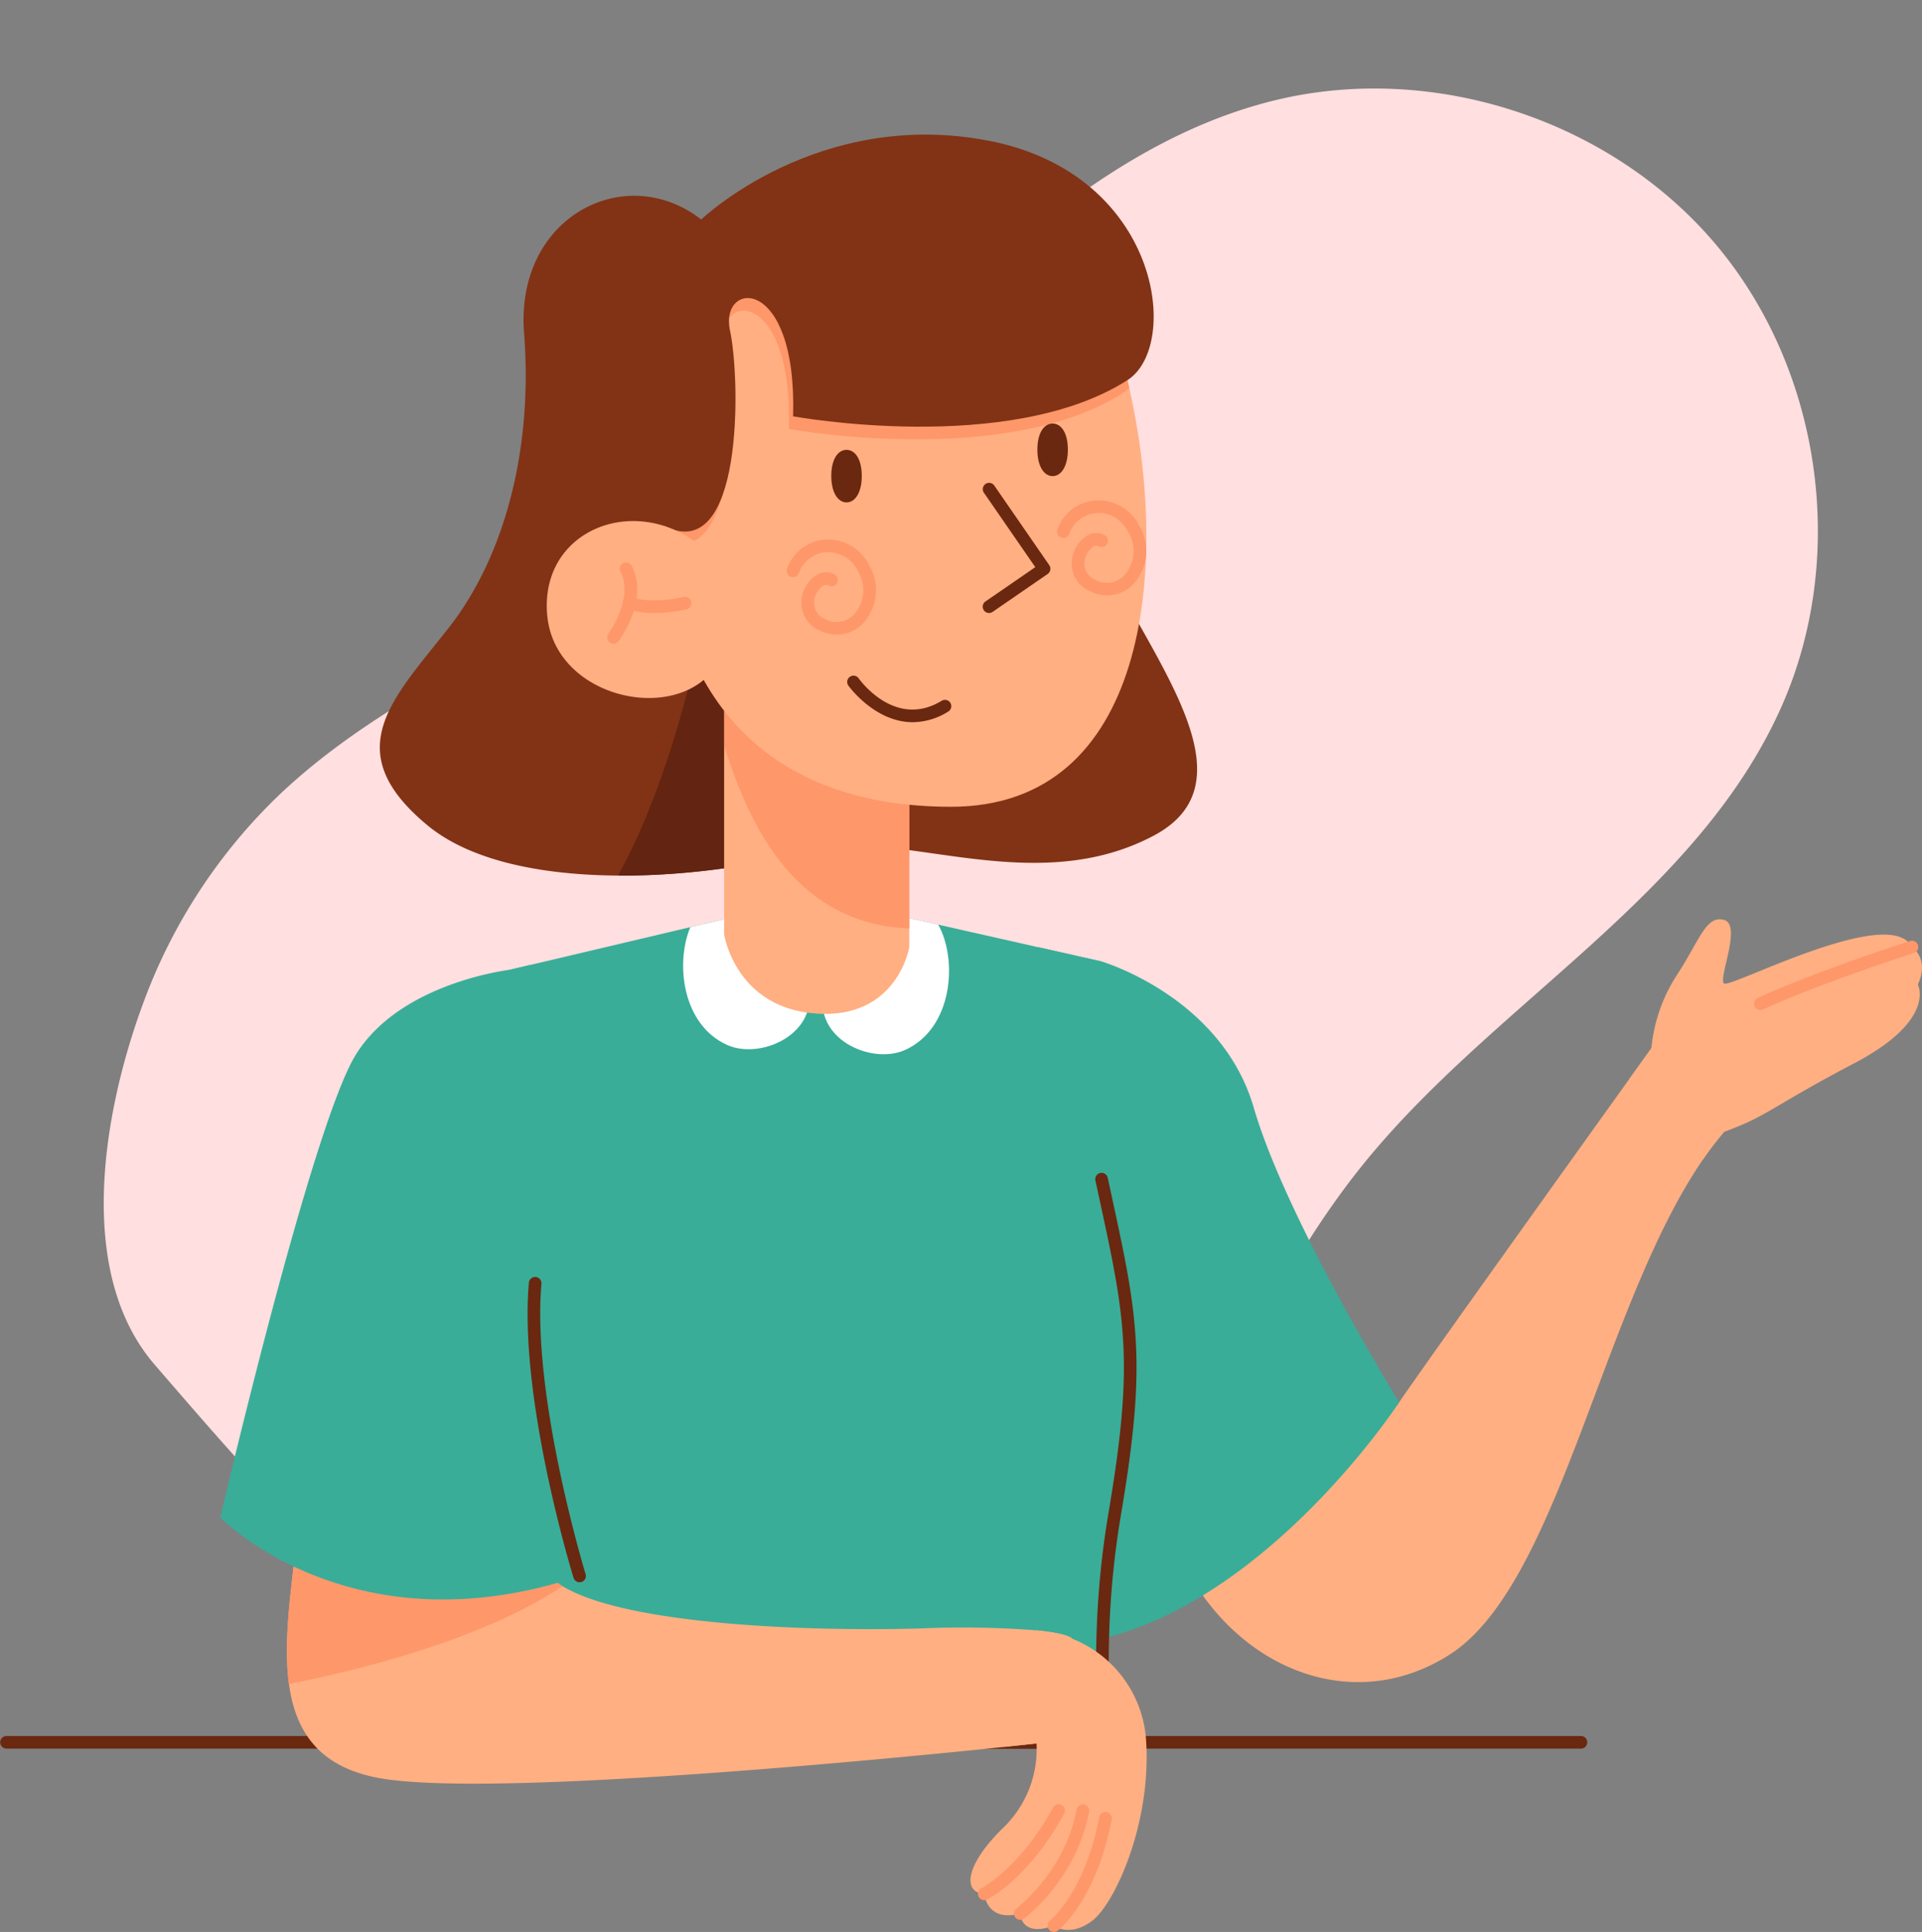 <svg xmlns="http://www.w3.org/2000/svg" xmlns:xlink="http://www.w3.org/1999/xlink" width="400" height="402.074" viewBox="0 0 400 402.074">
  <rect x="0" y="0" width="400" height="402.074" fill="#808080" stroke="none"/>
  <defs>
    <clipPath id="clip-path">
      <rect id="Rectángulo_36082" data-name="Rectángulo 36082" width="400" height="377" transform="translate(1020 1606)" fill="#fff" stroke="#707070" stroke-width="1"/>
    </clipPath>
  </defs>
  <g id="Grupo_157074" data-name="Grupo 157074" transform="translate(-285 -994)">
    <g id="Enmascarar_grupo_145" data-name="Enmascarar grupo 145" transform="translate(-735 -612)" clip-path="url(#clip-path)">
      <path id="Trazado_125318" data-name="Trazado 125318" d="M504.883,356.4c4.009-33.733,22.561-63.912,31.206-96.764,6.474-24.6,7.29-50.267,10.474-75.5s9.137-51,24.26-71.445c20.155-27.252,56.321-41.658,89.693-35.728s62.361,31.914,71.893,64.442c12.293,41.946-6.36,86.455-5.328,130.154.572,24.259,7.224,47.9,11.238,71.834s5.216,49.4-4.558,71.608c-13.065,29.688-44.156,48.511-76.069,54.314-31.752,5.773-64.953.116-96.453-4.958-25.336-4.082-42.263-33.911-50.169-55.943A114.631,114.631,0,0,1,504.883,356.4Z" transform="translate(920.764 1173.566) rotate(40)" fill="#ffdfe0"/>
    </g>
    <g id="Grupo_157023" data-name="Grupo 157023" transform="translate(133.183 -109.829)">
      <path id="Trazado_116791" data-name="Trazado 116791" d="M480.8,1593.546H153.131a1.313,1.313,0,0,1,0-2.625H480.8a1.313,1.313,0,1,1,0,2.625Z" transform="translate(0 -125.801)" fill="#6a2810"/>
      <path id="Trazado_116792" data-name="Trazado 116792" d="M601.5,1411.161a70.729,70.729,0,0,0-4.359,5.706c-21.109,30.684-29.914,88.516-52.773,103.1-24.365,15.544-55.031-2.1-60.912-35.707l32.767-30.841s10.694,24.251,17.643,14.038c5.576-8.192,36.128-50.857,47.89-67.266,2.871-4,4.621-6.442,4.621-6.442Z" transform="translate(-90.88 -71.769)" fill="#ffaf82"/>
      <path id="Trazado_116793" data-name="Trazado 116793" d="M678.936,1370.368s3.991,7.352-13.232,16.384-17.854,10.922-27.1,14.283a70.711,70.711,0,0,0-4.359,5.706l-15.385-16.681c2.87-4,4.621-6.442,4.621-6.442a33.951,33.951,0,0,1,5.251-15.141c4.831-7.351,6.092-12.6,9.872-11.552s-1.26,12.182,0,13.233,34.657-16.646,39.068-7.588C677.676,1362.57,681.456,1364.907,678.936,1370.368Z" transform="translate(-127.985 -61.643)" fill="#ffaf82"/>
      <path id="Trazado_116794" data-name="Trazado 116794" d="M523.136,1459.507s-18.51,28.408-45.343,42.761a71.154,71.154,0,0,1-16.331,6.415v-.008c-.464-.91-26.509-52.965-13.565-143.923l7.658,1.724,5.671,1.278s24.943,7.316,31.664,30.421S523.136,1459.507,523.136,1459.507Z" transform="translate(-80.147 -63.824)" fill="#39ad98"/>
      <path id="Trazado_116795" data-name="Trazado 116795" d="M655.982,1377.357a1.313,1.313,0,0,1-.547-2.507c12.321-5.639,31.461-11.785,31.652-11.845a1.313,1.313,0,1,1,.8,2.5c-.19.06-19.182,6.159-31.36,11.732A1.318,1.318,0,0,1,655.982,1377.357Z" transform="translate(-137.796 -63.328)" fill="#fe976a"/>
      <path id="Trazado_116796" data-name="Trazado 116796" d="M419.154,1504.772a211.776,211.776,0,0,0,.534,21.574H289.9V1366.958l5.015-1.191.822-.193,4.227-1,1.68-.394,16.961-4.008,10.783-2.547,3.929-.928,14.388-3.4,11.92-2.818,12.874,2.906,12.418,2.792,5.742,1.3,10.791,2.433,4.139.936,7.676,1.724,5.653,1.278s-6.144,16.978,0,45.334c2.993,13.837,5.059,22.878,5.715,32.382.709,9.977-.131,20.47-3.037,37.563a183.249,183.249,0,0,0-2.441,25.643Z" transform="translate(-37.838 -59.913)" fill="#39ad98"/>
      <path id="Trazado_116797" data-name="Trazado 116797" d="M419.192,1549.318H289.4a1.313,1.313,0,1,1,0-2.625H417.781c-.468-6.749-.614-13.569-.435-20.3a184.442,184.442,0,0,1,2.46-25.836c2.877-16.922,3.724-27.366,3.022-37.251-.6-8.752-2.385-16.961-5.08-29.384l-.609-2.812a1.313,1.313,0,1,1,2.566-.555l.608,2.809c2.719,12.537,4.516,20.819,5.133,29.759.718,10.108-.137,20.727-3.052,37.873a181.906,181.906,0,0,0-2.424,25.457,210.3,210.3,0,0,0,.531,21.447,1.313,1.313,0,0,1-1.309,1.412Z" transform="translate(-37.343 -81.573)" fill="#6a2810"/>
      <path id="Trazado_116798" data-name="Trazado 116798" d="M404.785,1383.353c-6.713,3.019-18.169-1.855-17.118-11.1,0,0,4.708-12.874,11.6-17.775l12.418,2.792C415.777,1364.545,414.762,1378.872,404.785,1383.353Z" transform="translate(-64.611 -61.01)" fill="#fff"/>
      <path id="Trazado_116799" data-name="Trazado 116799" d="M356.809,1382.279c-9.3-4.175-10.818-16.917-7.667-24.514l14.388-3.4c6.24,5.427,10.4,16.821,10.4,16.821C374.977,1380.423,363.521,1385.289,356.809,1382.279Z" transform="translate(-53.664 -60.977)" fill="#fff"/>
      <path id="Trazado_116800" data-name="Trazado 116800" d="M397.475,1552.208l-7.395,21.818s-2.494.271-6.818.727c-24.5,2.538-107.805,10.7-130.3,6.415-12.4-2.363-17.145-9.8-18.474-19.542-1.5-11.054,1.391-25.065,2.512-38.009,0,0,48.31-1.26,49.754,11.762.253,2.285,1.934,4.245,4.7,5.916,13,7.885,49.92,9.478,74.512,8.787a197.882,197.882,0,0,1,24.112.4C396.88,1551.158,397.475,1552.208,397.475,1552.208Z" transform="translate(-22.539 -107.349)" fill="#ffaf82"/>
      <path id="Trazado_116801" data-name="Trazado 116801" d="M455.27,1621.148c-4.726,3.466-7.876.945-7.876.945-6.931,2.521-7.011-2.521-7.011-2.521-7.01,1.891-7.483-4.1-7.483-4.1-4.726-.315-3.781-6.3,4.061-13.863a22.8,22.8,0,0,0,6.818-17.433s-2.494.271-6.818.726l6.818-24.269c6.8.675,7.395,1.724,7.395,1.724a24.467,24.467,0,0,1,15.438,21.819C467.557,1601.089,460,1617.682,455.27,1621.148Z" transform="translate(-76.238 -117.503)" fill="#ffaf82"/>
      <path id="Trazado_116802" data-name="Trazado 116802" d="M433.49,1630.454a1.313,1.313,0,0,1-.589-2.487c.109-.055,8-4.156,14.9-16.784a1.313,1.313,0,0,1,2.305,1.258c-7.337,13.441-15.677,17.7-16.029,17.875A1.311,1.311,0,0,1,433.49,1630.454Z" transform="translate(-76.826 -131.166)" fill="#fe976a"/>
      <path id="Trazado_116803" data-name="Trazado 116803" d="M443.8,1634.549a1.313,1.313,0,0,1-.788-2.363c.1-.076,10.152-7.758,12.519-20.612a1.313,1.313,0,0,1,2.582.475c-2.558,13.894-13.081,21.9-13.528,22.238A1.3,1.3,0,0,1,443.8,1634.549Z" transform="translate(-79.651 -131.167)" fill="#fe976a"/>
      <path id="Trazado_116804" data-name="Trazado 116804" d="M453.453,1637.684a1.313,1.313,0,0,1-.809-2.348c.107-.084,7.256-5.9,10.24-21.527a1.313,1.313,0,1,1,2.579.493c-3.2,16.732-10.882,22.854-11.208,23.107A1.309,1.309,0,0,1,453.453,1637.684Z" transform="translate(-82.297 -131.781)" fill="#fe976a"/>
      <path id="Trazado_116805" data-name="Trazado 116805" d="M291.456,1541.294c-17.556,11.631-44.634,17.933-56.965,20.331-1.5-11.054,1.391-25.065,2.512-38.009,0,0,48.31-1.26,49.754,11.762C287.01,1537.663,288.69,1539.623,291.456,1541.294Z" transform="translate(-22.539 -107.349)" fill="#fe976a"/>
      <path id="Trazado_116806" data-name="Trazado 116806" d="M421.753,1280.966c-20.847,11.053-43.733,2.6-61.2,2.057a33.946,33.946,0,0,0-10.914,1.138c-8.988,2.7-24.128,5.216-39.348,5.111-15.193-.1-30.447-2.8-39.733-10.511-18.588-15.438-7.246-26.15,4.411-40.958s17.644-37.178,15.754-61.429,21.109-35.926,36.863-23.639l56.4-9.136s17.014,40.013,22.054,65.227S447.308,1267.418,421.753,1280.966Z" transform="translate(-29.839 -3.221)" fill="#823315"/>
      <path id="Trazado_116807" data-name="Trazado 116807" d="M379.268,1317.108a33.939,33.939,0,0,0-10.913,1.138c-8.988,2.7-24.128,5.216-39.348,5.111,12.752-23.1,18.239-55.373,18.239-55.373s25.2,12.725,29.3,18.6C379.706,1291.1,379.119,1305.135,379.268,1317.108Z" transform="translate(-48.555 -37.307)" fill="#632411"/>
      <path id="Trazado_116808" data-name="Trazado 116808" d="M397.935,1290.527v53.915s-2.439,14.972-19.331,13.82-19.2-16.508-19.2-16.508v-51.227Z" transform="translate(-56.886 -43.484)" fill="#ffaf82"/>
      <path id="Trazado_116809" data-name="Trazado 116809" d="M397.935,1290.527v50.019c-23.082-.976-32.92-20.067-38.526-38.1v-11.918Z" transform="translate(-56.886 -43.484)" fill="#fe976a"/>
      <path id="Trazado_116810" data-name="Trazado 116810" d="M401.883,1277.827c-38.717,0-57.193-23.253-59.521-55.346-.866-11.789.455-24.767,3.755-38.228,12.287-50.095,82.231-22.685,82.231-22.685,4.341,7.605,8.087,17.845,10.634,29.117C447.533,1228.484,442.649,1277.827,401.883,1277.827Z" transform="translate(-52.144 -6.095)" fill="#ffaf82"/>
      <path id="Trazado_116811" data-name="Trazado 116811" d="M408.318,1296.625c-7.938,0-13.351-7.554-13.42-7.652a1.313,1.313,0,0,1,2.148-1.509h0c.308.436,7.627,10.583,17.3,4.7a1.312,1.312,0,1,1,1.366,2.241A14.064,14.064,0,0,1,408.318,1296.625Z" transform="translate(-66.546 -42.492)" fill="#6a2810"/>
      <path id="Trazado_116812" data-name="Trazado 116812" d="M387.81,1267.694a8.281,8.281,0,0,1-3.824-.972,6.169,6.169,0,0,1-3.569-5.321,6.994,6.994,0,0,1,3-6.006,3.759,3.759,0,0,1,3.847-.238,1.313,1.313,0,1,1-1.234,2.317,1.106,1.106,0,0,0-1.216.143,4.375,4.375,0,0,0-1.774,3.676,3.558,3.558,0,0,0,2.155,3.1,4.963,4.963,0,0,0,6.144-.851,7.533,7.533,0,0,0,.905-8.921,6.923,6.923,0,0,0-6.692-4.063,6.472,6.472,0,0,0-5.638,4.288,1.313,1.313,0,1,1-2.477-.869,9.1,9.1,0,0,1,7.918-6.037,9.551,9.551,0,0,1,9.208,5.452,10.142,10.142,0,0,1-1.36,12A7.528,7.528,0,0,1,387.81,1267.694Z" transform="translate(-61.806 -31.807)" fill="#fe976a"/>
      <path id="Trazado_116813" data-name="Trazado 116813" d="M465.3,1256.459a8.278,8.278,0,0,1-3.824-.97,6.17,6.17,0,0,1-3.569-5.322,6.993,6.993,0,0,1,3-6.006,3.762,3.762,0,0,1,3.848-.237,1.313,1.313,0,0,1-1.236,2.318,1.1,1.1,0,0,0-1.215.142,4.375,4.375,0,0,0-1.774,3.676,3.558,3.558,0,0,0,2.155,3.1,4.972,4.972,0,0,0,6.145-.85,7.537,7.537,0,0,0,.905-8.923c-1.48-2.79-3.912-4.274-6.692-4.062a6.471,6.471,0,0,0-5.638,4.286,1.313,1.313,0,1,1-2.477-.869,9.1,9.1,0,0,1,7.917-6.036,9.552,9.552,0,0,1,9.209,5.451,10.143,10.143,0,0,1-1.36,12A7.523,7.523,0,0,1,465.3,1256.459Z" transform="translate(-83.041 -28.728)" fill="#fe976a"/>
      <path id="Trazado_116814" data-name="Trazado 116814" d="M434.852,1258.747a1.313,1.313,0,0,1-.746-2.395l10.374-7.142L433.77,1233.7a1.313,1.313,0,0,1,2.161-1.491l11.457,16.594a1.312,1.312,0,0,1-.336,1.828l-11.456,7.887A1.316,1.316,0,0,1,434.852,1258.747Z" transform="translate(-77.2 -27.347)" fill="#6a2810"/>
      <path id="Trazado_116815" data-name="Trazado 116815" d="M396.47,1227.637c0,3.53-1.42,5.516-3.172,5.516s-3.172-1.986-3.172-5.516,1.421-5.424,3.172-5.424S396.47,1224.106,396.47,1227.637Z" transform="translate(-65.304 -24.764)" fill="#6a2810"/>
      <path id="Trazado_116816" data-name="Trazado 116816" d="M438.982,1190.685a8.305,8.305,0,0,1-1.252.98c-24.715,15.78-69.594,7.527-69.594,7.527.857-29.616-15.368-28.26-13.136-17.906,2.179,10.126,2.809,47.417-12.638,41.195-.866-11.789.455-24.767,3.755-38.228,12.287-50.095,82.231-22.685,82.231-22.685C432.69,1169.173,436.436,1179.413,438.982,1190.685Z" transform="translate(-52.144 -6.095)" fill="#fe976a"/>
      <path id="Trazado_116817" data-name="Trazado 116817" d="M436.453,1182.942c11.194-7.151,6.839-42.881-28.807-49.812s-59.906,16.383-59.906,16.383-24.241,55.389-7.71,63.77,15.927-30.367,13.7-40.72,13.99-11.707,13.139,17.909C366.864,1190.471,411.743,1198.729,436.453,1182.942Z" transform="translate(-49.994)" fill="#823315"/>
      <path id="Trazado_116818" data-name="Trazado 116818" d="M289.739,1497.046a92.538,92.538,0,0,1-20.374,4.489c-34.823,3.51-54.4-16.672-54.4-16.672s18.9-81.076,28.146-96.2S275.2,1370.9,275.2,1370.9l4.227-1c.98,16.016,2.608,48.625,1.067,66.233C278.4,1460.078,289.739,1497.046,289.739,1497.046Z" transform="translate(-17.304 -65.235)" fill="#39ad98"/>
      <path id="Trazado_116819" data-name="Trazado 116819" d="M313.88,1522.864a1.312,1.312,0,0,1-1.254-.928c-.466-1.518-11.393-37.487-9.295-61.411a1.313,1.313,0,1,1,2.616.229c-2.055,23.418,9.076,60.046,9.189,60.413a1.311,1.311,0,0,1-1.255,1.7Z" transform="translate(-41.446 -89.741)" fill="#6a2810"/>
      <path id="Trazado_116820" data-name="Trazado 116820" d="M455.549,1220.1c0,3.53-1.42,5.517-3.172,5.517s-3.172-1.986-3.172-5.517,1.42-5.424,3.172-5.424S455.549,1216.571,455.549,1220.1Z" transform="translate(-81.493 -22.699)" fill="#6a2810"/>
      <path id="Trazado_116821" data-name="Trazado 116821" d="M345.521,1269.256c-5.411,16.7-35.069,11.829-36.86-6.917-1.736-18.185,18.962-25.945,32.558-13.978S345.521,1269.256,345.521,1269.256Z" transform="translate(-42.951 -30.357)" fill="#ffaf82"/>
      <path id="Trazado_116822" data-name="Trazado 116822" d="M327.22,1271.4a1.312,1.312,0,0,1-1.056-2.091c.053-.073,5.352-7.407,2.494-12.9a1.313,1.313,0,0,1,2.33-1.212c3.615,6.947-2.45,15.314-2.71,15.666A1.309,1.309,0,0,1,327.22,1271.4Z" transform="translate(-47.706 -33.611)" fill="#fe976a"/>
      <path id="Trazado_116823" data-name="Trazado 116823" d="M336.934,1267.708a17.807,17.807,0,0,1-5.655-.818,1.313,1.313,0,1,1,.846-2.485c4.5,1.532,10.855-.016,10.919-.031a1.313,1.313,0,0,1,.636,2.547A30.709,30.709,0,0,1,336.934,1267.708Z" transform="translate(-48.934 -36.307)" fill="#fe976a"/>
    </g>
  </g>
</svg>
